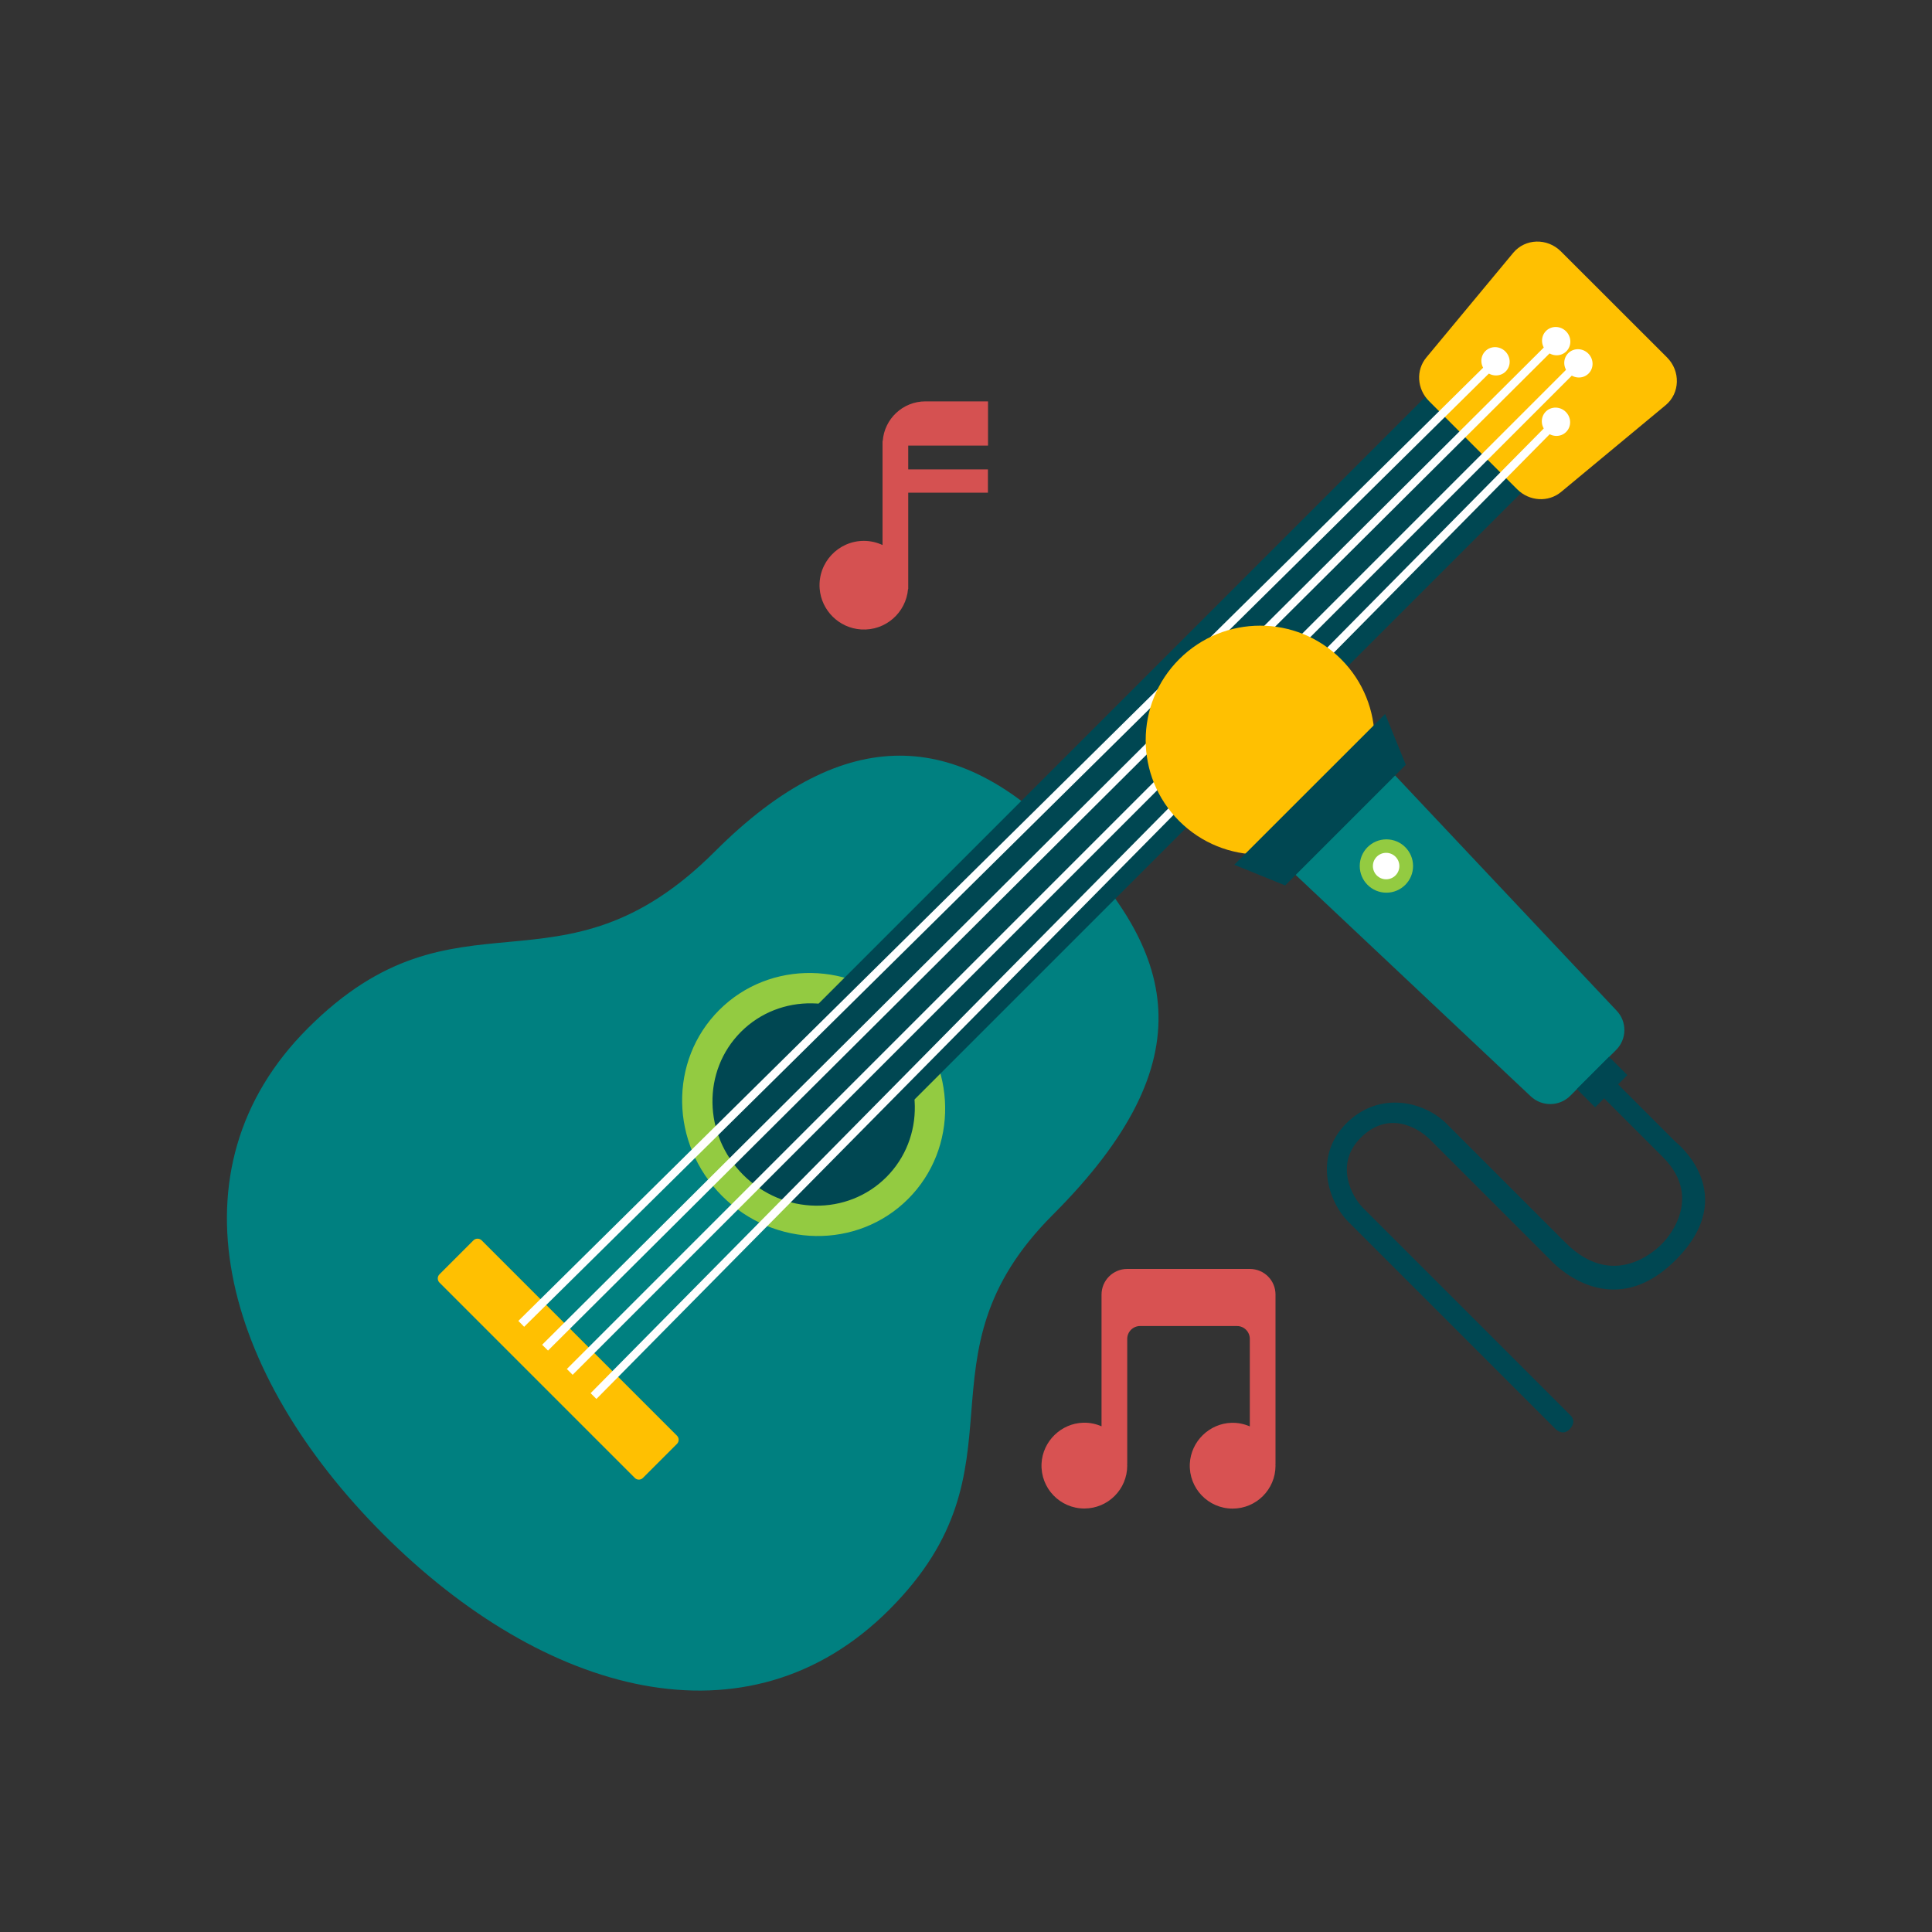 <svg xml:space="preserve" style="enable-background:new 0 0 2000 2000;" viewBox="0 0 2000 2000" y="0px" x="0px" xmlns:xlink="http://www.w3.org/1999/xlink" xmlns="http://www.w3.org/2000/svg" id="图层_1" version="1.1">
<rect x="0" y="0" width="2000" height="2000" fill="#333333" stroke="none"/>
<style type="text/css">
	.st0{display:none;}
	.st1{display:inline;}
	.st2{fill:#8FC741;}
	.st3{fill:#008080;}
	.st4{fill:#004752;}
	.st5{fill:#FFC001;}
	.st6{display:inline;fill:#FFC001;}
	.st7{fill:#FFDF99;}
	.st8{fill:#8CC442;}
	.st9{fill:#D85252;}
	.st10{display:inline;fill:#008080;}
	.st11{clip-path:url(#SVGID_2_);fill:#FFC001;}
	.st12{display:inline;fill:#8CC442;}
	.st13{display:inline;fill:#D85252;}
	.st14{display:inline;fill:#004752;}
	.st15{display:inline;fill:#FFDF99;}
	.st16{display:inline;fill:#FFFFFF;}
	.st17{clip-path:url(#SVGID_4_);fill:#004752;}
	.st18{fill:#93CB41;}
	.st19{fill:#FFFFFF;}
	.st20{opacity:0.98;fill:#D85252;}
</style>
<g class="st0" id="露营">
	<g class="st1">
		<polygon points="661.3,636.4 243.2,1520 855.7,1659.3" class="st2"></polygon>
		<polygon points="1078.3,627.7 661.3,636.4 855.7,1659.3 1541.8,1495.7" class="st3"></polygon>
		<polygon points="630.3,892.1 383.3,1551.8 641.9,1610.7" class="st4"></polygon>
		<polygon points="833.8,822.7 1057.8,797.5 1128.8,962.6 879.9,1006.3" class="st4"></polygon>
		<path d="M869.9,1677.2h-28.4c-1.1,0-2-0.9-2-2v-73.4c0-1.1,0.9-2,2-2h28.4c1.1,0,2,0.9,2,2v73.4
			C871.9,1676.3,871,1677.2,869.9,1677.2z" class="st4"></path>
		<path d="M1552.1,1528.9h-28.4c-1.1,0-2-0.9-2-2v-73.4c0-1.1,0.9-2,2-2h28.4c1.1,0,2,0.9,2,2v73.4
			C1554.1,1528,1553.2,1528.9,1552.1,1528.9z" class="st4"></path>
		<path d="M257.4,1542.7H229c-1.1,0-2-0.9-2-2v-73.4c0-1.1,0.9-2,2-2h28.4c1.1,0,2,0.9,2,2v73.4
			C259.4,1541.8,258.6,1542.7,257.4,1542.7z" class="st4"></path>
	</g>
	<g class="st1">
		<path d="M1379.2,1371.7h-271.5c-2.1,0-3.8,1.7-3.8,3.8v15.3c0,2.1,1.7,3.8,3.8,3.8h271.5c2.1,0,3.8-1.7,3.8-3.8v-15.3
			C1383.1,1373.5,1381.3,1371.7,1379.2,1371.7z" class="st4"></path>
		<path d="M1293.3,1669.7L1189.7,1385c-0.7-2-2.9-3-4.9-2.3l-9.3,3.4c-2,0.7-3,2.9-2.3,4.9l103.6,284.7
			c0.7,2,2.9,3,4.9,2.3l9.3-3.4C1293,1673.9,1294,1671.7,1293.3,1669.7z" class="st4"></path>
		<path d="M1173.2,1669.7l103.6-284.7c0.7-2,2.9-3,4.9-2.3l9.3,3.4c2,0.7,3,2.9,2.3,4.9l-103.6,284.7
			c-0.7,2-2.9,3-4.9,2.3l-9.3-3.4C1173.5,1673.9,1172.5,1671.7,1173.2,1669.7z" class="st4"></path>
		<path d="M1592.4,1544.6h-434.6c-6,0-10.8-4.8-10.8-10.8v-27.9c0-6,4.8-10.8,10.8-10.8h434.6c6,0,10.8,4.8,10.8,10.8
			v27.9C1603.2,1539.7,1598.4,1544.6,1592.4,1544.6z" class="st5"></path>
		<polygon points="1727,1142.2 1370.8,1142.2 1228.8,1497.6 1585.1,1497.6" class="st5"></polygon>
		<path d="M1694,1371.7h-251.8c-2.1,0-3.8,1.7-3.8,3.8v15.3c0,2.1,1.7,3.8,3.8,3.8H1694c2.1,0,3.8-1.7,3.8-3.8v-15.3
			C1697.9,1373.5,1696.2,1371.7,1694,1371.7z" class="st4"></path>
		<path d="M1627.8,1669.7L1524.2,1385c-0.7-2-2.9-3-4.9-2.3l-9.3,3.4c-2,0.7-3,2.9-2.3,4.9l103.6,284.7
			c0.7,2,2.9,3,4.9,2.3l9.3-3.4C1627.5,1673.9,1628.5,1671.7,1627.8,1669.7z" class="st4"></path>
		<path d="M1507.7,1669.7l103.6-284.7c0.7-2,2.9-3,4.9-2.3l9.3,3.4c2,0.7,3,2.9,2.3,4.9l-103.6,284.7
			c-0.7,2-2.9,3-4.9,2.3l-9.3-3.4C1508,1673.9,1507,1671.7,1507.7,1669.7z" class="st4"></path>
	</g>
	<path d="M1585.2,580c13.4,18.3,21.3,40.8,21.3,65.2c0,60.9-49.4,110.3-110.3,110.3c-12.6,0-24.6-2.1-35.9-6
		c19.8,34.9,57.3,58.4,100.3,58.4c63.7,0,115.3-51.6,115.3-115.3C1675.9,637.4,1637.1,591.2,1585.2,580z" class="st6"></path>
</g>
<g class="st0" id="浪漫">
	<g class="st1">
		<path d="M646.4,1283.3l-96.1,18.9c-2.1,0.4-4.2-1-4.7-3.1l-13.8-70.2c-0.4-2.1,1-4.2,3.1-4.7l96.1-18.9
			c2.1-0.4,4.2,1,4.7,3.1l13.8,70.2C650,1280.7,648.6,1282.8,646.4,1283.3z" class="st4"></path>
		<circle r="150.6" cy="1649.4" cx="638.5" class="st4"></circle>
		<circle r="53.8" cy="1649.4" cx="638.5" class="st7"></circle>
		<circle r="150.6" cy="1649.4" cx="1478.2" class="st4"></circle>
		<circle r="53.8" cy="1649.4" cx="1478.2" class="st7"></circle>
		<path d="M1275.1,1526H897.5c-33.6,0-61.1,27.5-61.1,61.1v0c0,33.6,27.5,61.1,61.1,61.1h377.6
			c33.6,0,61.1-27.5,61.1-61.1v0C1336.2,1553.5,1308.7,1526,1275.1,1526z" class="st3"></path>
		<path d="M993.8,1265H771c-11.8,0-21.5-9.7-21.5-21.5v-10.2c0-11.8,9.7-21.5,21.5-21.5h222.8
			c11.8,0,21.5,9.7,21.5,21.5v10.2C1015.3,1255.4,1005.6,1265,993.8,1265z" class="st4"></path>
		<path d="M475.4,1008h194.2c36.7,0,66.8,30.1,66.8,66.8v112c0,36.7-30.1,66.8-66.8,66.8H475.4
			c-36.7,0-66.8-30.1-66.8-66.8v-112C408.6,1038.1,438.7,1008,475.4,1008z" class="st3"></path>
		<path d="M460.5,1375.2h-31.2c-26.5,0-48.2-21.7-48.2-48.2v0c0-26.5,21.7-48.2,48.2-48.2h31.2
			c26.5,0,48.2,21.7,48.2,48.2v0C508.6,1353.5,487,1375.2,460.5,1375.2z" class="st4"></path>
		<path d="M429.7,1375.2h-0.6c-26.4,0-48-21.6-48-48v-0.4c0-26.4,21.6-48,48-48h0.6V1375.2z" class="st5"></path>
		<path d="M960.7,1423.8L960.7,1423.8c0-48.2,33.3-88.6,78.2-99.4c12.4-3,18.1-17.3,11.7-28.2
			c-11-18.6-31.2-31.1-54.2-31.1h-305c-176.1,0-320.2,144.1-320.2,320.2v0c0,34.6,28.3,62.9,62.9,62.9h562.3
			c34.6,0,62.9-28.3,62.9-62.9V1526C1004.5,1524,960.7,1479,960.7,1423.8z" class="st3"></path>
		<path d="M648.2,1119.4c0-24.7-19.7-44.8-44.1-44.8c-12.4,0-23.6,6.6-31.6,15c-8-8.4-19.2-15-31.6-15
			c-24.4,0-44.1,20.1-44.1,44.8c0,36.6,57.7,84.7,75.7,84.7C590.8,1204.1,648.2,1153.4,648.2,1119.4z" class="st7"></path>
		<path d="M685,1527.7H509.5c-0.4,0-0.8-0.4-0.8-0.8v-16.1c0-0.4,0.4-0.8,0.8-0.8h175.4c0.5,0,1,0.4,1,1v15.9
			C685.8,1527.3,685.5,1527.7,685,1527.7z" class="st4"></path>
		<path d="M685,1601H509.5c-0.4,0-0.8-0.4-0.8-0.8v-16.1c0-0.4,0.4-0.8,0.8-0.8h175.4c0.5,0,1,0.4,1,1v15.9
			C685.8,1600.6,685.5,1601,685,1601z" class="st4"></path>
		<path d="M720.5,1564.4H474c-0.4,0-0.8-0.4-0.8-0.8v-16.1c0-0.4,0.4-0.8,0.8-0.8h246.3c0.5,0,1,0.4,1,1v15.9
			C721.3,1564,720.9,1564.4,720.5,1564.4z" class="st4"></path>
		<path d="M1287.3,1057.7h114l103.8,383.1h-217.8c0,0,16.5-51.2,16.5-193.1S1287.3,1057.7,1287.3,1057.7z" class="st3"></path>
		<path d="M1285.9,965.4h141c34.6,0,62.7,28.1,62.7,62.7v9.7c0,34.6-28.1,62.7-62.7,62.7h-141
			c-34.6,0-62.7-28.1-62.7-62.7v-9.7C1223.2,993.5,1251.2,965.4,1285.9,965.4z" class="st3"></path>
		<path d="M1478.1,983.7h0.6c26.4,0,48,21.6,48,48v0.4c0,26.4-21.6,48-48,48h-0.6V983.7z" class="st5"></path>
		<path d="M1456.7,1105.9h-8.7c-11.8,0-21.4-9.6-21.4-21.4V979.3c0-11.8,9.6-21.4,21.4-21.4h8.7
			c11.8,0,21.4,9.6,21.4,21.4v105.2C1478.1,1096.3,1468.5,1105.9,1456.7,1105.9z" class="st4"></path>
		<path d="M1312.4,1064.3h-118.1c-13.1,0-23.8-10.6-23.8-23.8v0c0-13.1,10.6-23.8,23.8-23.8h118.1
			c13.1,0,23.8,10.6,23.8,23.8v0C1336.2,1053.7,1325.5,1064.3,1312.4,1064.3z" class="st4"></path>
		<path d="M1252.7,1016.8H1240c13.1,0,23.8,10.6,23.8,23.8v0c0,13.1-10.6,23.8-23.8,23.8h12.7
			c13.1,0,23.8-10.6,23.8-23.8v0C1276.5,1027.4,1265.8,1016.8,1252.7,1016.8z" class="st8"></path>
		<circle r="23.8" cy="1040.5" cx="1194.3" class="st8"></circle>
		<path d="M1200.3,766.9h-8.1c-0.3,0-0.7,0-1,0v122c0.3,0,0.7,0,1,0h8.1c19.8,0,35.9-27.5,35.9-61v0
			C1236.2,794.4,1220,766.9,1200.3,766.9z" class="st7"></path>
		<rect height="121.9" width="11.2" class="st5" y="767" x="1191.1"></rect>
		<path d="M1241.2,847h-14.5c-0.4,0-0.8-0.4-0.8-0.8v-36.5c0-0.4,0.4-0.8,0.8-0.8h14.5c0.4,0,0.8,0.4,0.8,0.8l0,36.5
			C1242,846.6,1241.7,847,1241.2,847z" class="st7"></path>
		<path d="M1277.8,831.5h-50.1c-0.2,0-0.4-0.2-0.4-0.4v-6.4c0-0.2,0.2-0.4,0.4-0.4h50.1c0.2,0,0.4,0.2,0.4,0.4v6.4
			C1278.1,831.3,1278,831.5,1277.8,831.5z" class="st7"></path>
		<path d="M1320.4,995.1L1270.2,826c-0.1-0.2,0.1-0.4,0.2-0.5l6.3-1.9c0.2-0.1,0.4,0.1,0.5,0.2l50.2,169.2
			c0.1,0.2-0.1,0.4-0.2,0.5l-6.3,1.9C1320.7,995.4,1320.5,995.3,1320.4,995.1z" class="st7"></path>
		<circle r="9.8" cy="991.9" cx="1322.5" class="st7"></circle>
		<path d="M1495.1,1495.3c24.5,0,47.9,5.2,68.9,14.7c14.2,1.9,24.7-15.3,16.8-29.1c-35.2-61.2-105.8-94.5-177.4-93.1
			c-107.3,2.1-192.1,96.1-192.1,212.7c0,16.6,1.8,32.8,5.1,48.3H1327C1334.7,1562.8,1407,1495.3,1495.1,1495.3z" class="st3"></path>
	</g>
	<g class="st1">
		<path d="M916,1095c2.4-0.4,5-3.5,6.9-8.6c4.9-13.1,14.4-41.3,20.7-79c8.4-50.7-11.2-45.4-1.3-105.1
			c6.6-39.8,26.3-45.2,36.7-107.6c8.2-49.2,1.7-80.1-1.5-91c-0.8-2.8-2.3-4.2-3.9-3.8l0,0c-2.8,0.7-5.1,8.7-4,14
			c3.1,14.8,6.3,42.8-0.4,83.1c-9.2,55.5-26.3,45.3-36.7,107.6c-10.3,61.8,10.3,54.4,1.5,107.1c-5.2,31.4-13.5,55.3-19.3,69.6
			C912.3,1087.3,913.1,1095.5,916,1095L916,1095z" class="st4"></path>
		<path d="M756.9,687.8c-2,1.9-3.1,6.2-2.8,11.8c0.6,14.5,2.7,45.2,11.2,82.1c11.5,49.7,26.7,32.7,40.2,91.2
			c9,39.1-6.3,56.1,7.8,117.3c11.1,48.2,28.3,71.2,35.1,78.7c1.8,2,3.5,2.3,4.8,0.9v0c2.2-2.4,1.2-10.8-1.7-14.8
			c-8.2-11-21.4-33.5-30.5-73.1c-12.5-54.4,6.2-56.2-7.8-117.3c-13.9-60.6-29.2-41.1-41.1-92.8c-7.1-30.8-8.8-56.9-9-73
			C763,692.2,759.3,685.6,756.9,687.8L756.9,687.8z" class="st4"></path>
		<path d="M898.9,1074.6c-2.2-0.9-4.5-5-6-11.3c-4.1-16.2-11.8-51.2-16.2-96.6c-6-61.2,11.9-51.4,4.9-123.4
			c-4.7-48-22.6-57.8-29.9-133.1c-5.8-59.3,1.3-94.5,4.6-106.7c0.9-3.2,2.2-4.5,3.7-3.8l0,0c2.5,1.3,4.4,11.2,3.1,17.2
			c-3.4,16.8-7.3,49.2-2.6,97.8c6.5,66.9,22.6,58,29.9,133.1c7.3,74.5-11.4,62.1-5.2,125.6c3.7,37.8,10.4,67.5,15.3,85.3
			C902.6,1066.2,901.5,1075.7,898.9,1074.6L898.9,1074.6z" class="st4"></path>
		<g>
			<g>
				<path d="M998.6,718.6l-39.5-6.5c-3-0.5-5.2-3.1-4.7-5.9l17-24.2c0.2-1.4,1.7-2.3,3.2-2l19.7,3.3
					c1.5,0.3,2.6,1.6,2.4,2.9l8.3,28.3C1004.5,717.3,1001.6,719.1,998.6,718.6z" class="st7"></path>
				<path d="M1152.3,531.9c-12.7,77-76,169.1-168.6,153.8c-81.1-13.4-123-122.8-110.3-199.8
					c12.7-77,85.4-129.1,162.4-116.4C1112.8,382.2,1165,454.9,1152.3,531.9z" class="st7"></path>
			</g>
		</g>
		<g>
			<path d="M879.4,608.4l-46.7,0.9c-3.6,0.1-6.6-2.5-6.6-5.7l14.3-31.3c0-1.6,1.4-3,3.2-3l23.3-0.5
				c1.8,0,3.3,1.3,3.3,2.9l15.5,30.7C885.9,605.6,883,608.3,879.4,608.4z" class="st9"></path>
			<path d="M1016.1,361.6c1.8,91-51.3,210-160.7,212.2c-95.8,1.9-167.1-114.7-168.9-205.7c-1.8-91,70.5-166.2,161.6-168
				C939.1,198.2,1014.3,270.6,1016.1,361.6z" class="st9"></path>
		</g>
		<g>
			<g>
				<path d="M771,692.3l-34.1,8.1c-2.6,0.6-5.2-0.8-5.8-3.1l5.5-25.2c-0.3-1.2,0.6-2.4,1.9-2.7l17-4
					c1.3-0.3,2.6,0.4,2.9,1.6l16.3,20.1C775.4,689.2,773.7,691.7,771,692.3z" class="st7"></path>
				<path d="M832,489.7c15.8,66.4-4.3,162.1-84.1,181c-69.9,16.6-140.7-57.5-156.4-124c-15.8-66.4,25.3-133,91.7-148.8
					S816.3,423.3,832,489.7z" class="st7"></path>
			</g>
		</g>
		<g>
			<path d="M942.1,1070.8h-91c-13.8,0-25,11.3-25,25v91c0,13.8,11.3,25,25,25h91c13.8,0,25-11.3,25-25v-91
				C967.1,1082.1,955.9,1070.8,942.1,1070.8z" class="st5"></path>
			<path d="M976,1119.3H817.2c-7.1,0-13-5.8-13-13v-22.5c0-7.1,5.8-13,13-13H976c7.1,0,13,5.8,13,13v22.5
				C989,1113.5,983.2,1119.3,976,1119.3z" class="st7"></path>
			<path d="M969.4,1065.6C969.4,1065.6,969.4,1065.6,969.4,1065.6l-11.1-19.2c-3.2-5.5-10.2-7.3-15.7-4.2l-46.1,26.6
				l-46.1-26.6c-5.5-3.2-12.5-1.3-15.7,4.2l-11,19.1c0,0,0,0,0,0.1c-1.3,2.3,0.4,5.2,3.1,5.2h66.2h6.9h66.2
				C969,1070.8,970.7,1067.9,969.4,1065.6z" class="st9"></path>
			<path d="M908.1,1119.3h-22.9c-0.7,0-1.3-0.6-1.3-1.3v-45.9c0-0.7,0.6-1.3,1.3-1.3h22.9c0.7,0,1.3,0.6,1.3,1.3v45.9
				C909.3,1118.7,908.8,1119.3,908.1,1119.3z" class="st9"></path>
		</g>
	</g>
</g>
<g class="st0" id="户外">
	<polygon points="567.9,1670.3 738.9,1423.4 908.3,1333.9 1124.2,978.5 1220.7,1103.4 1360.6,695.8 1735.9,1670.3" class="st10"></polygon>
	<g class="st1">
		<path d="M778,1670.3H226c-14.4,0-26-11.6-26-26v-537.8c0-5.5,4.5-10,10-10h584c5.5,0,10,4.5,10,10v537.8
			C804,1658.7,792.4,1670.3,778,1670.3z" class="st4"></path>
		<path d="M755.8,1633.8H248.2c-9.9,0-18-8.1-18-18v-368.6c0-3.3,2.7-6,6-6h531.6c3.3,0,6,2.7,6,6v368.6
			C773.8,1625.7,765.7,1633.8,755.8,1633.8z" class="st3"></path>
		<path d="M361.1,1210.8H238.2c-4.4,0-8-3.6-8-8v-62.5c0-4.4,3.6-8,8-8h122.9c4.4,0,8,3.6,8,8v62.5
			C369.1,1207.2,365.5,1210.8,361.1,1210.8z" class="st8"></path>
		<g>
			<defs>
				<path d="M755.8,1633.8H248.2c-9.9,0-18-8.1-18-18v-368.6c0-3.3,2.7-6,6-6h531.6c3.3,0,6,2.7,6,6v368.6
					C773.8,1625.7,765.7,1633.8,755.8,1633.8z" id="SVGID_1_"></path>
			</defs>
			<clipPath id="SVGID_2_">
				<use style="overflow:visible;" xlink:href="#SVGID_1_"></use>
			</clipPath>
			<path d="M800.2,1402.4l-2.9-2.9l1.5-1.1l-149.6-194.9l7.1-7.1l-14.9-14.9l-5.1,5.1l-18.6-24.2l-16.8,12.9l20.3,26.4
				l-183.9,183.9l-143.1-167.7l-16.1,13.7l144.1,169l-205.2,205.2l14.9,14.9l79.8-79.8l94.2,116.8l16.5-13.3l-95.6-118.5
				l109.2-109.2l208.3,244.2l16.1-13.7l-48.4-56.7L800.2,1402.4z M634.2,1218.6l138.9,181l-174.7,174.7l-147.3-172.7L634.2,1218.6z" class="st11"></path>
		</g>
	</g>
	<polygon points="1099.9,1670.3 1351.7,1334 1443.1,1430.1 1635.3,1146.4 1800,1670.3" class="st12"></polygon>
	<g class="st1">
		
			<rect height="209.8" width="14.5" class="st4" transform="matrix(0.963 -0.271 0.271 0.963 -281.164 281.876)" y="1055.9" x="874.6"></rect>
		
			<rect height="209.8" width="14.5" class="st4" transform="matrix(-0.963 -0.271 0.271 -0.963 1866.93 2579.004)" y="1055.9" x="1103.9"></rect>
		<rect height="209.8" width="14.5" class="st4" y="1055.9" x="992.7"></rect>
		<path d="M1340.4,652c0,204.8-200.5,494.6-340.4,494.6c-142.9,0-340.4-289.8-340.4-494.6S812,329.7,1000,329.7
			S1340.4,447.2,1340.4,652z" class="st4"></path>
		<path d="M1193.9,652c0,204.8-114.3,494.6-193.9,494.6c-81.4,0-193.9-289.8-193.9-494.6s86.8-322.4,193.9-322.4
			S1193.9,447.2,1193.9,652z" class="st3"></path>
		<path d="M1087,1437.5H913c-5.5,0-10-4.5-10-10v-174.2H1097v174.2C1097,1433,1092.5,1437.5,1087,1437.5z" class="st5"></path>
		<path d="M1111.2,1313.9H888.8c-5.5,0-10-4.5-10-10v-40.6c0-5.5,4.5-10,10-10h222.4c5.5,0,10,4.5,10,10v40.6
			C1121.2,1309.4,1116.7,1313.9,1111.2,1313.9z" class="st7"></path>
	</g>
	<path d="M654.9,578c-2.1-27.5-25.1-49.3-53.2-49.3c-28.1,0-51.1,21.7-53.2,49.3c-22.1,4-39,23.4-39,46.6v0
		c0,26.1,21.3,47.4,47.4,47.4h89.5c26.1,0,47.4-21.3,47.4-47.4v0C693.8,601.5,676.9,582,654.9,578z" class="st12"></path>
	<path d="M631.6,1215.6c-35.2,0-63.7,28.5-63.7,63.7c0,36,49.6,97.7,49.6,97.7c7.7,12.4,20.4,12.4,28.2,0
		c0,0,49.6-64.9,49.6-97.7C695.2,1244.1,666.7,1215.6,631.6,1215.6z M631.6,1308.8c-16.5,0-29.9-13.4-29.9-29.9s13.4-29.9,29.9-29.9
		c16.5,0,29.9,13.4,29.9,29.9S648.1,1308.8,631.6,1308.8z" class="st13"></path>
</g>
<g class="st0" id="办公">
	<path d="M1790,918.4H210c-5.5,0-10-4.5-10-10v-21.1c0-5.5,4.5-10,10-10h1580c5.5,0,10,4.5,10,10v21.1
		C1800,913.9,1795.5,918.4,1790,918.4z" class="st14"></path>
	<path d="M1710.7,1114.3H887.9V970.9c0-5.5,4.5-10,10-10h802.8c5.5,0,10,4.5,10,10V1114.3z" class="st6"></path>
	<rect height="617.1" width="550.7" class="st10" y="918.4" x="296.9"></rect>
	<path d="M1742.7,1617.8h-21.1c-5.5,0-10-4.5-10-10V918.4h41.1v689.4C1752.7,1613.3,1748.3,1617.8,1742.7,1617.8z" class="st14"></path>
	<path d="M286.9,1617.8h-21.1c-5.5,0-10-4.5-10-10V918.4h41.1v689.4C296.9,1613.3,292.4,1617.8,286.9,1617.8z" class="st14"></path>
	<rect height="41.1" width="555.4" class="st14" y="1206.4" x="294.5"></rect>
	<rect height="41.1" width="555.4" class="st14" y="1535.5" x="294.5"></rect>
	<path d="M878.7,1617.8h-21.1c-5.5,0-10-4.5-10-10V918.4h41.1v689.4C888.7,1613.3,884.2,1617.8,878.7,1617.8z" class="st14"></path>
	<circle r="27.6" cy="1310.2" cx="567.1" class="st6"></circle>
	<circle r="27.6" cy="989.3" cx="567.1" class="st6"></circle>
	<rect height="339.6" width="588.5" class="st14" y="382.2" x="1009.8"></rect>
	
		<rect height="522.7" width="273.7" class="st10" transform="matrix(-1.836970e-16 1 -1 -1.836970e-16 1856.044 -752.041)" y="290.7" x="1167.2"></rect>
	<rect height="81.4" width="41.1" class="st14" y="718.1" x="1297.8"></rect>
	<rect height="82" width="619.2" class="st12" y="795.3" x="993"></rect>
	<rect height="361.1" width="70" class="st6" y="516.1" x="366.2"></rect>
	<rect height="153.1" width="27.9" class="st15" y="551.3" x="387.3"></rect>
	<rect height="322.5" width="70" class="st6" y="554.7" x="436.3"></rect>
	<rect height="136.7" width="27.9" class="st15" y="586.2" x="457.4"></rect>
	<rect height="263.7" width="51.9" class="st13" y="613.6" x="506.3"></rect>
	<rect height="17.1" width="29.4" class="st16" y="835.5" x="518"></rect>
	<rect height="263.7" width="51.9" class="st13" y="613.6" x="558.2"></rect>
	<rect height="17.1" width="29.4" class="st16" y="835.5" x="569.9"></rect>
	<path d="M1667.3,869.5h-99.2v4.8c0,1.6,1.3,2.9,2.9,2.9h93.3c1.6,0,2.9-1.3,2.9-2.9V869.5z" class="st14"></path>
	<path d="M1678.5,869.5H1557c-2,0-3.5-1.6-3.5-3.5v-5.8H1682v5.8C1682,868,1680.4,869.5,1678.5,869.5z" class="st14"></path>
	<path d="M1642.3,860.2h-55.8c-5,0-9.1-4.1-9.6-9.6l-6.1-72.4c-0.3-3.1,2-5.7,4.8-5.7h77.6c2.8,0,5.1,2.7,4.8,5.7
		l-6.1,72.4C1651.4,856.1,1647.2,860.2,1642.3,860.2z" class="st6"></path>
	<path d="M1676,792.8c-10-7.7-26.2-3.3-36.1,9.7c-10,13-9.9,29.8,0.1,37.4c10,7.7,26.2,3.3,36.1-9.7
		C1686,817.2,1686,800.5,1676,792.8z M1645.8,832.3c-5.6-4.3-4.7-15.4,1.7-23.9c6.5-8.5,17-12.2,22.6-7.9c5.6,4.3,4.7,15.4-1.7,23.9
		C1661.9,832.9,1651.3,836.5,1645.8,832.3z" class="st6"></path>
	<path d="M1588.7,844l-4.7-55.6c-0.2-1.9,1.3-3.5,3.2-3.5h54.3c1.9,0,3.3,1.6,3.2,3.5L1640,844c-0.2,2.2-2,3.9-4.2,3.9
		h-42.9C1590.7,847.9,1588.9,846.2,1588.7,844z" class="st15"></path>
	<g class="st1">
		<path d="M654.6,853.1l-102.2-153c-1.2-1.8-3.7-2.3-5.5-1.1l-7,4.7c-1.8,1.2-2.3,3.7-1.1,5.5l102.2,153
			c1.2,1.8,3.7,2.3,5.5,1.1l7-4.7C655.3,857.5,655.8,855,654.6,853.1z" class="st5"></path>
		<path d="M755.6,849.8h-162c-4.4,0-8,3.6-8,8v17c0,4.4,3.6,8,8,8h162c4.4,0,8-3.6,8-8v-17
			C763.6,853.5,760,849.8,755.6,849.8z" class="st4"></path>
		<path d="M896,498.2C839.2,555,785.7,608.5,753.4,640.8c-39.4-39.4-39.4-103.2,0-142.6
			C792.8,458.8,856.6,458.8,896,498.2z" class="st5"></path>
		<path d="M796.7,597.5c22.3-22.3,43.4-43.4,56.1-56.1c15.5,15.5,15.5,40.6,0,56.1C837.2,613,812.1,613,796.7,597.5z" class="st7"></path>
		<path d="M784.8,509.8l-19.8,19.8c-5.1,5.1-13.5,5.1-18.7,0l-29.2-29.2c-5.1-5.1-5.1-13.5,0-18.7l19.8-19.8
			c5.1-5.1,13.5-5.1,18.7,0l29.2,29.2C789.9,496.3,789.9,504.7,784.8,509.8z" class="st5"></path>
		<path d="M725.7,499.9L527.9,697.7c-1.6,1.6-1.6,4.1,0,5.7l6,6c1.6,1.6,4.1,1.6,5.7,0l197.8-197.8
			c1.6-1.6,1.6-4.1,0-5.7l-6-6C729.8,498.3,727.3,498.3,725.7,499.9z" class="st5"></path>
		<circle r="20" cy="704" cx="545.1" class="st7"></circle>
		<path d="M717.9,828.3h-12.3c-3.2,0-5.8,2.6-5.8,5.8v15.7h24v-15.7C723.7,830.9,721.1,828.3,717.9,828.3z" class="st9"></path>
	</g>
	<path d="M893.9,799.6h66.3c7.1,0,12.9,5.4,12.9,12.1l-7.7,55.5c0,5.5-4.8,10.1-10.7,10.1h-55.3
		c-5.9,0-10.7-4.5-10.7-10.1l-7.7-55.5C881,805,886.8,799.6,893.9,799.6z" class="st10"></path>
	<rect height="18.2" width="4.1" class="st14" y="781.4" x="926.4"></rect>
	<g class="st1">
		<defs>
			<path d="M893.9,799.6h66.3c7.1,0,12.9,5.4,12.9,12.1l-7.7,55.5c0,5.5-4.8,10.1-10.7,10.1h-55.3
				c-5.9,0-10.7-4.5-10.7-10.1l-7.7-55.5C881,805,886.8,799.6,893.9,799.6z" id="SVGID_3_"></path>
		</defs>
		<clipPath id="SVGID_4_">
			<use style="overflow:visible;" xlink:href="#SVGID_3_"></use>
		</clipPath>
		<path d="M975.7,866.1h-97.4c-2.2,0-4-1.8-4-4v-8.4c0-2.2,1.8-4,4-4h97.4c2.2,0,4,1.8,4,4v8.4
			C979.7,864.4,977.9,866.1,975.7,866.1z" class="st17"></path>
	</g>
	<path d="M884.2,728.6c-6,0-11.6,1.2-16.8,3.2c-1.9,4.8-3,9.9-3,15.4c0,22.8,18.5,41.3,41.3,41.3
		c8.6,0,16.6-2.6,23.2-7.1c0.4-2.4,0.6-4.9,0.6-7.5C929.5,748.9,909.2,728.6,884.2,728.6z" class="st12"></path>
	<path d="M988.7,765.8c2.3-4.9,3.5-9.9,3.8-15c-3.1-3.4-7-6.2-11.4-8.3c-18.6-8.8-40.8-0.8-49.6,17.8
		c-3.3,7-4.2,14.5-3.1,21.6c1.8,1.3,3.8,2.4,5.9,3.4C954.8,794.9,979.1,786.2,988.7,765.8z" class="st12"></path>
</g>
<g id="唱歌">
	<g>
		<path d="M1089.9,1257.5c161.1-161.1,127.3-273.5,8.3-392.5C992.8,759.5,877,744.4,740.1,881.4
			c-161.3,161.3-265.8,27.3-421.5,183.1c-146.6,146.6-88,357.5,78.2,523.7c166.2,166.2,377.1,224.8,523.7,78.2
			C1069.5,1517.2,941.7,1405.7,1089.9,1257.5z" class="st3"></path>
		<path d="M657.1,1529.9l-202.2-202.2c-2.3-2.3-2.3-6.2,0-8.5l35.2-35.2c2.3-2.3,6.2-2.3,8.5,0l202.2,202.2
			c2.3,2.3,2.3,6.2,0,8.5l-35.2,35.2C663.2,1532.3,659.4,1532.3,657.1,1529.9z" class="st5"></path>
		
			<ellipse ry="138.3" rx="134" cy="1143.4" cx="842.5" class="st18" transform="matrix(0.707 -0.707 0.707 0.707 -561.749 930.638)"></ellipse>
		
			<ellipse ry="106.4" rx="103.1" cy="1143.4" cx="842.5" class="st4" transform="matrix(0.707 -0.707 0.707 0.707 -561.749 930.638)"></ellipse>
		
			<rect height="1113.2" width="140.4" class="st4" transform="matrix(0.707 0.707 -0.707 0.707 905.404 -622.671)" y="225" x="1134.1"></rect>
		<path d="M1570.7,506.6l-91.4-91.4c-12.5-12.5-13.7-32.1-2.7-45.2l89.9-108.3c12.4-14.9,35.2-15.6,49.4-1.4L1725.7,370
			c14.1,14.1,13.5,37-1.4,49.4l-108.3,89.9C1602.8,520.2,1583.2,519,1570.7,506.6z" class="st5"></path>
		<g>
			<polygon points="542.6,1373.5 536.6,1367.4 1546.5,369.6 1552.5,375.6" class="st19"></polygon>
			<polygon points="567.3,1398.1 561.2,1392.1 1608,349.9 1614.1,355.9" class="st19"></polygon>
			
				<rect height="1477.1" width="8.5" class="st19" transform="matrix(0.707 0.707 -0.707 0.707 960.865 -523.17)" y="159.7" x="1107.7"></rect>
			<polygon points="617.4,1448.2 611.4,1442.2 1609.2,432.3 1615.2,438.4" class="st19"></polygon>
			
				<ellipse ry="14.9" rx="14.4" cy="353" cx="1611.2" class="st19" transform="matrix(0.707 -0.707 0.707 0.707 222.277 1242.691)"></ellipse>
			
				<ellipse ry="14.9" rx="14.4" cy="373.9" cx="1548.4" class="st19" transform="matrix(0.707 -0.707 0.707 0.707 189.089 1204.386)"></ellipse>
			
				<ellipse ry="14.9" rx="14.4" cy="376" cx="1634.2" class="st19" transform="matrix(0.707 -0.707 0.707 0.707 212.749 1265.693)"></ellipse>
			
				<ellipse ry="14.9" rx="14.4" cy="436.5" cx="1611" class="st19" transform="matrix(0.707 -0.707 0.707 0.707 163.161 1266.982)"></ellipse>
		</g>
	</g>
	<path d="M1293.8,1313.6h-126.9l0,0c-14.7,0-26.6,11.9-26.6,26.6v32.4v103.9c-5.8-2.5-12.2-3.9-18.9-3.7
		c-23,0.6-42.1,19.3-43.2,42.3c-1.2,25.5,19.1,46.5,44.3,46.5c24.5,0,44.4-19.9,44.4-44.4c0-0.5-0.1-1-0.1-1.5h0.1V1386
		c0-7.4,6-13.3,13.3-13.3h100.3c7.4,0,13.3,6,13.3,13.3v90.6c-5.8-2.5-12.2-3.9-18.9-3.7c-23,0.6-42.1,19.3-43.2,42.3
		c-1.2,25.5,19.1,46.5,44.3,46.5c24.5,0,44.4-19.9,44.4-44.4c0-0.5-0.1-1-0.1-1.5h0.1v-143.1v-32.4
		C1320.5,1325.5,1308.6,1313.6,1293.8,1313.6L1293.8,1313.6z" class="st9"></path>
	<path d="M1022.8,461.4v-45.9H958c-23.4,0-42.5,18.1-44.2,41h-0.2v3.4v1.5v24.6V510v54.2c-5.9-2.7-12.4-4.3-19.3-4.3
		c-26.5,0-47.8,22.5-45.8,49.4c1.7,22.7,20.2,40.9,42.9,42.3c25.3,1.6,46.5-17.4,48.6-41.8h0.2V510h82.5v-24.1h-82.5v-24.6H1022.8z" class="st20"></path>
	<g>
		<path d="M1549.3,1025.7c0,0,127.5,127.5,172.2,172.2s0,88.6,0,88.6s-47.1,53.7-100.8,0
			c-53.7-53.7-100.6-100.6-123.3-123.3c-22.7-22.7-69.3-34.7-103.7-0.3c-34.4,34.4-18.5,81.3,2.1,101.9
			c20.5,20.5,215.1,215.1,215.1,215.1s7,6.6,13.7-0.1c8.5-8.5,1.1-14.7,1.1-14.7s-203.9-203.9-215-215
			c-11.1-11.1-29.6-44.8-2.1-72.3c27.6-27.6,57.8-12.1,72,2.1c14.1,14.1,124.5,124.5,124.5,124.5s60.8,68.7,129.5,0
			c68.7-68.7,0-122.3,0-122.3l-170.4-170.4L1549.3,1025.7z" class="st4"></path>
		<g>
			<path d="M1672.9,1087l-47.3,47.3c-11.3,11.3-29.4,11.5-41,0.6l-281.5-265.1l105.2-105.2l265.1,281.5
				C1684.5,1057.6,1684.2,1075.8,1672.9,1087z" class="st3"></path>
			
				<ellipse ry="118.5" rx="118.5" cy="766.1" cx="1304.7" class="st5" transform="matrix(0.707 -0.707 0.707 0.707 -159.561 1146.951)"></ellipse>
			<polygon points="1455.3,791.7 1330.4,916.6 1277.7,895.2 1433.9,739.1" class="st4"></polygon>
			<circle r="27.6" cy="896.5" cx="1435.2" class="st18"></circle>
			
				<ellipse ry="13.7" rx="13.7" cy="896.5" cx="1435.2" class="st19" transform="matrix(0.707 -0.707 0.707 0.707 -213.598 1277.409)"></ellipse>
		</g>
		
			<rect height="26.8" width="47.2" class="st4" transform="matrix(0.707 -0.707 0.707 0.707 -306.214 1501.003)" y="1106.7" x="1635.2"></rect>
	</g>
</g>
</svg>
